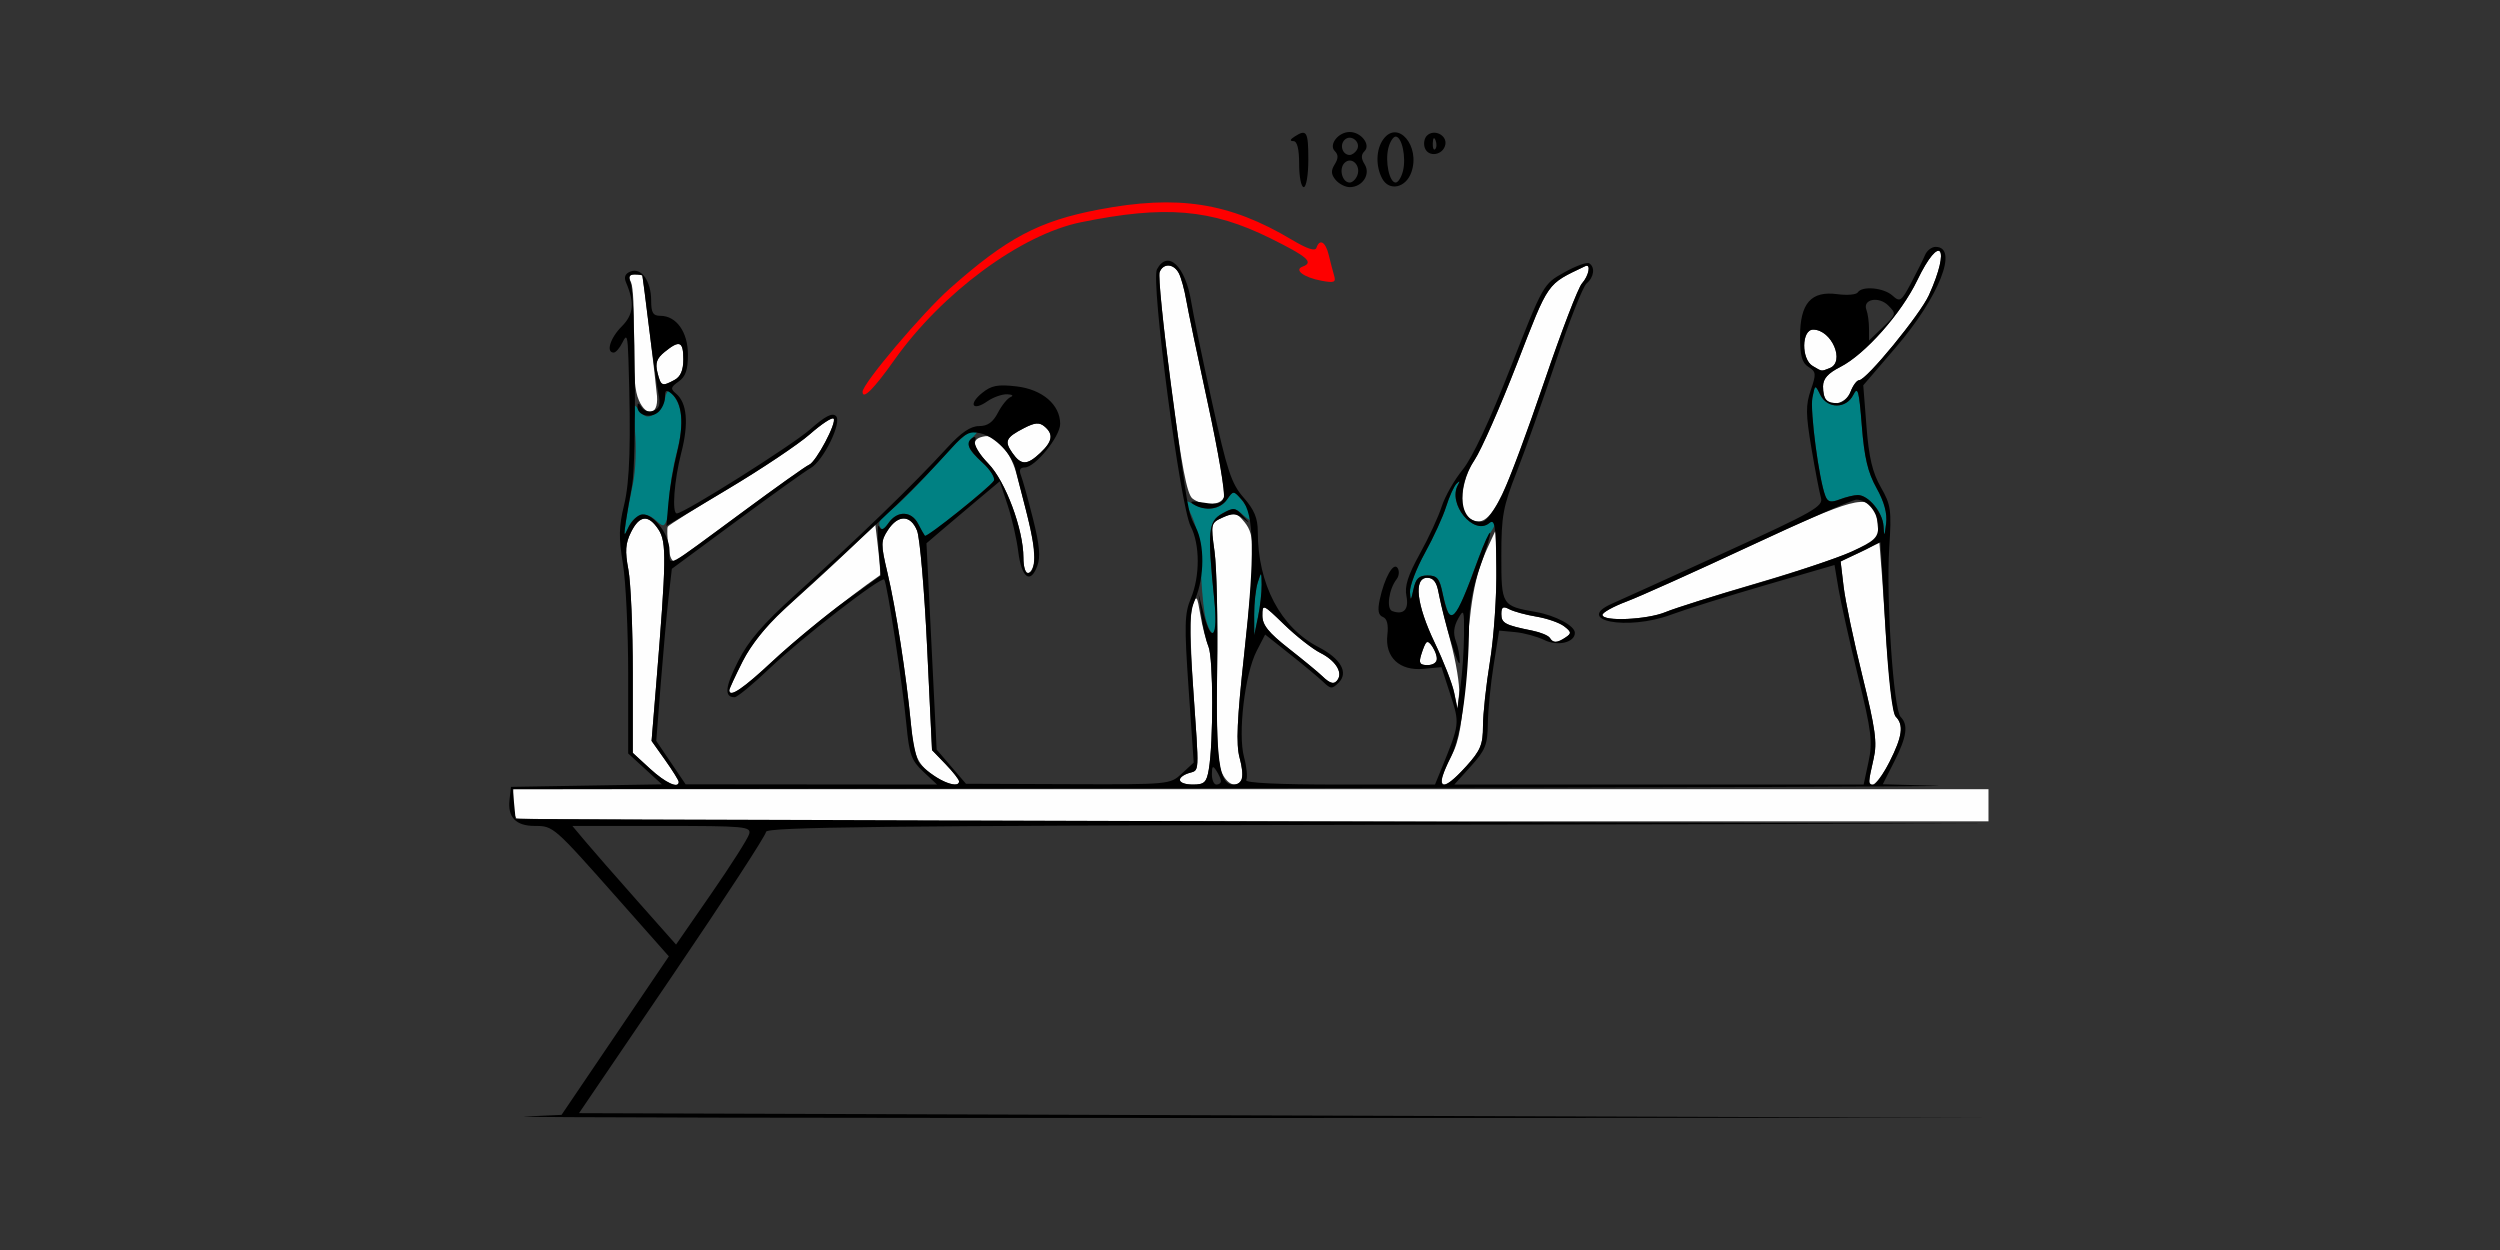 <?xml version="1.0" encoding="UTF-8" standalone="no"?>
<!-- Created with Inkscape (http://www.inkscape.org/) -->

<svg
   xmlns:dc="http://purl.org/dc/elements/1.1/"
   xmlns:cc="http://creativecommons.org/ns#"
   xmlns:rdf="http://www.w3.org/1999/02/22-rdf-syntax-ns#"
   xmlns:svg="http://www.w3.org/2000/svg"
   xmlns="http://www.w3.org/2000/svg"
   xmlns:sodipodi="http://sodipodi.sourceforge.net/DTD/sodipodi-0.dtd"
   xmlns:inkscape="http://www.inkscape.org/namespaces/inkscape"
   id="svg3396"
   version="1.1"
   inkscape:version="0.91 r13725"
   width="680"
   height="340"
   viewBox="0 0 680 340"
   sodipodi:docname="bb330500.svg">
  <rect x="0" y="0" width="680" height="340" fill="#333333" stroke="none"/>
  <defs
     id="defs3400" />
  <sodipodi:namedview
     pagecolor="#b6b6b6"
     bordercolor="#666666"
     borderopacity="1"
     objecttolerance="10"
     gridtolerance="10"
     guidetolerance="10"
     inkscape:pageopacity="0"
     inkscape:pageshadow="2"
     inkscape:window-width="1420"
     inkscape:window-height="904"
     id="namedview3398"
     showgrid="false"
     inkscape:zoom="0.96390975"
     inkscape:cx="276.33279"
     inkscape:cy="226.01957"
     inkscape:window-x="0"
     inkscape:window-y="0"
     inkscape:window-maximized="0"
     inkscape:current-layer="svg3396" />
  <g
     id="g3406"
     transform="translate(70.866,2.154)">
    <path
       style="fill:#fefefe"
       d="M 69.583,220.417 C 69.125,219.958 68.75,217.99 68.75,216.042 l 0,-3.542 200.625,0 200.625,0 0,4.375 0,4.375 -199.792,0 c -109.885,0 -200.167,-0.375 -200.625,-0.833 z m 36.354,-13.484 -4.688,-4.305 0,-21.768 c 0,-11.972 -0.54,-24.616 -1.2,-28.097 -0.95,-5.008 -0.8,-7.13 0.717,-10.171 2.329,-4.668 4.741,-4.888 7.495,-0.684 2.211,3.375 2.135,8.22 -0.671,42.467 l -1.229,15 3.694,5.204 c 2.032,2.862 3.694,5.534 3.694,5.938 0,1.942 -3.587,0.296 -7.812,-3.584 z m 77.778,2.259 c -5.099,-3.395 -5.939,-5.19 -6.825,-14.58 -1.209,-12.816 -4.093,-31.358 -6.386,-41.057 -1.824,-7.715 -1.812,-8.556 0.158,-11.562 2.768,-4.224 6.172,-4.14 7.918,0.195 0.762,1.891 1.987,16.094 2.723,31.562 l 1.339,28.125 3.679,3.81 c 2.023,2.095 3.679,4.205 3.679,4.688 0,1.53 -3.084,0.951 -6.284,-1.18 z M 250,210.084 c 0,-0.641 1.125,-1.523 2.5,-1.959 2.935,-0.932 2.841,0.946 1.171,-23.243 -0.832,-12.052 -0.894,-20.426 -0.166,-22.382 1.081,-2.903 1.231,-2.726 2.111,2.5 0.521,3.094 1.527,7.031 2.236,8.75 1.304,3.163 1.35,25.966 0.068,33.438 -0.598,3.485 -1.211,4.062 -4.308,4.062 C 251.625,211.25 250,210.725 250,210.084 Z m 11.317,-2.422 c -1.021,-2.466 -1.372,-11.166 -1.121,-27.812 0.201,-13.323 -0.118,-27.717 -0.71,-31.987 -1.064,-7.685 -1.041,-7.778 2.366,-9.33 3.094,-1.41 3.678,-1.275 5.794,1.338 2.998,3.703 2.981,7.821 -0.148,36.392 -1.901,17.359 -2.188,24 -1.194,27.69 0.719,2.67 0.968,5.404 0.553,6.076 -1.437,2.326 -4.061,1.205 -5.54,-2.367 z M 321.25,209.95 c 0,-0.715 1.217,-3.668 2.704,-6.562 2.165,-4.214 2.922,-8.75 3.799,-22.763 1.197,-19.135 2.411,-26 5.954,-33.69 l 2.332,-5.06 0.084,12.5 c 0.046,6.875 -0.748,17.562 -1.765,23.75 -1.017,6.188 -1.851,13.92 -1.853,17.184 -0.004,5.059 -0.671,6.672 -4.525,10.938 -4.486,4.966 -6.73,6.2 -6.73,3.704 z m 116.281,0.362 c 0.017,-0.516 0.57,-3.275 1.23,-6.132 1.004,-4.348 0.503,-8.016 -3.07,-22.5 -2.348,-9.518 -4.64,-20.431 -5.094,-24.251 l -0.825,-6.946 5.127,-2.312 c 2.82,-1.271 4.894,-2.544 4.61,-2.828 -0.284,-0.284 -2.877,0.688 -5.762,2.16 -2.885,1.472 -14.612,5.417 -26.059,8.768 -11.447,3.35 -22.904,6.966 -25.46,8.036 -5.044,2.111 -17.228,2.665 -17.228,0.784 0,-0.638 2.953,-2.275 6.562,-3.637 3.609,-1.362 18.826,-8.206 33.816,-15.209 27.92,-13.044 31.981,-14.129 33.953,-9.068 0.471,1.209 1.569,13.893 2.439,28.187 0.974,15.986 2.14,26.546 3.031,27.438 2.204,2.204 1.758,5.42 -1.698,12.24 -2.729,5.386 -5.668,8.165 -5.573,5.271 z M 324.668,186.199 c -0.513,-2.434 -2.899,-8.527 -5.301,-13.539 C 314.401,162.297 313.571,155 317.358,155 c 1.596,0 2.548,1.11 2.947,3.438 0.324,1.891 1.83,8.072 3.347,13.737 1.517,5.665 2.576,12.133 2.354,14.375 l -0.404,4.075 -0.934,-4.426 z M 127.5,185.589 c 0,-0.363 1.663,-3.955 3.695,-7.981 2.707,-5.362 6.636,-9.949 14.688,-17.147 6.046,-5.405 13.313,-12.156 16.149,-15.004 l 5.157,-5.177 0.812,6.911 c 0.447,3.801 0.657,7.018 0.468,7.149 -8.6,5.949 -23.6,17.979 -29.91,23.989 C 131.251,185.29 127.5,187.752 127.5,185.589 Z m 161.25,-3.872 c -1.031,-1.004 -5.109,-4.363 -9.062,-7.465 -5.532,-4.341 -7.188,-6.405 -7.188,-8.962 0,-3.254 0.121,-3.205 5.938,2.434 3.266,3.166 7.697,6.64 9.849,7.719 3.973,1.994 6.044,5.107 4.769,7.168 -0.941,1.523 -2.058,1.291 -4.305,-0.896 z m 26.946,-5.779 c 1.195,-3.889 1.758,-4.278 3.103,-2.151 1.908,3.017 1.366,4.964 -1.383,4.964 -2.103,0 -2.423,-0.524 -1.72,-2.812 z m 34.988,-4.591 c -0.392,-0.635 -2.535,-1.52 -4.761,-1.968 -7.419,-1.493 -8.423,-2.03 -8.423,-4.506 0,-1.947 0.456,-2.22 2.188,-1.311 1.203,0.632 4.526,1.536 7.385,2.009 2.858,0.473 6.233,1.653 7.5,2.621 2.003,1.532 2.059,1.924 0.428,3.015 -2.35,1.572 -3.409,1.606 -4.316,0.139 z M 207.5,149.507 c 0,-7.665 -4.875,-20.751 -9.507,-25.521 -4.654,-4.793 -4.891,-6.893 -0.842,-7.493 2.803,-0.415 6.832,4.307 8.325,9.757 4.122,15.039 5.573,22.241 4.966,24.657 -1.078,4.294 -2.942,3.407 -2.942,-1.401 z m -96.565,-2.954 c -0.322,-2.573 -0.394,-5.028 -0.159,-5.457 0.235,-0.429 7.733,-5.124 16.662,-10.433 8.929,-5.309 18.808,-11.918 21.953,-14.687 3.145,-2.768 6.059,-4.693 6.475,-4.277 0.986,0.986 -4.777,11.846 -6.672,12.573 -0.801,0.307 -8.962,6.108 -18.137,12.892 -9.175,6.783 -17.324,12.723 -18.108,13.2 -0.938,0.57 -1.628,-0.735 -2.013,-3.811 z m 217.844,-7.741 c -3.042,-1.953 -2.294,-10.317 1.416,-15.834 1.794,-2.669 6.991,-14.454 11.548,-26.19 8.811,-22.69 7.948,-21.456 18.57,-26.546 1.65,-0.791 1.003,2.615 -0.896,4.713 -1.008,1.114 -5.559,12.971 -10.113,26.348 -11.983,35.201 -15.138,40.967 -20.526,37.509 z m -75.298,-5.374 c -1.497,-1.172 -2.956,-8.833 -5.827,-30.618 -2.107,-15.981 -3.505,-29.903 -3.108,-30.937 0.977,-2.546 3.86,-2.378 5.246,0.306 0.621,1.203 1.514,4.438 1.983,7.188 0.47,2.75 3.141,15.532 5.936,28.405 2.795,12.873 4.752,24.264 4.35,25.312 -0.884,2.304 -5.821,2.503 -8.58,0.345 z m -48.983,-12.391 c -2.254,-3.218 -1.798,-4.189 3.171,-6.759 2.932,-1.516 4.154,-1.618 5.546,-0.463 2.527,2.098 2.223,4.078 -1.108,7.208 -3.637,3.417 -5.224,3.42 -7.609,0.014 z M 102.526,105.703 c -0.849,-2.571 -1.299,-9.559 -1.073,-16.631 0.215,-6.708 -0.085,-13.181 -0.665,-14.384 -0.778,-1.614 -0.528,-2.188 0.954,-2.188 1.105,0 2.056,0.141 2.115,0.312 0.24,0.709 3.721,29.35 3.984,32.781 0.436,5.686 -3.447,5.766 -5.314,0.109 z m 323.308,0.964 C 425.375,106.208 425,104.532 425,102.942 c 0,-2.083 1.312,-3.561 4.696,-5.287 6.729,-3.433 16.566,-14.514 20.929,-23.575 6.242,-12.965 9.184,-9.222 3.178,4.045 -2.398,5.297 -17.019,23.125 -18.966,23.125 -0.632,0 -1.684,1.406 -2.338,3.125 -1.12,2.945 -4.762,4.197 -6.667,2.292 z M 107.96,99.164 c -0.648,-2.582 -0.199,-3.853 1.99,-5.625 C 113.993,90.266 115,90.673 115,95.581 c 0,3.003 -0.742,4.728 -2.418,5.625 -3.405,1.822 -3.683,1.699 -4.622,-2.042 z M 422.188,97.4 C 419.037,95.565 419.134,87.5 422.306,87.5 c 5.059,0 8.815,8.822 4.466,10.491 -2.364,0.907 -1.913,0.965 -4.585,-0.591 z"
       id="path3416"
       inkscape:connector-curvature="0" />
    <path
       style="fill:#008183"
       d="m 256.8,164.688 c -0.506,-2.922 -0.985,-8.969 -1.065,-13.438 -0.087,-4.87 -1.033,-10.03 -2.36,-12.881 -2.18,-4.68 -2.176,-4.735 0.248,-3.438 3.812,2.04 7.31,1.569 9.286,-1.252 1.789,-2.554 1.817,-2.549 4.446,0.794 3.39,4.31 3.429,6.623 0.06,3.574 -2.367,-2.142 -2.869,-2.18 -5.938,-0.448 -3.722,2.1 -3.954,4.724 -2.062,23.338 0.616,6.063 0.488,9.062 -0.387,9.062 -0.719,0 -1.722,-2.391 -2.228,-5.312 z M 270.268,165 c -0.01,-3.094 0.431,-7.031 0.982,-8.75 0.977,-3.051 1.002,-3.036 1.053,0.625 0.029,2.062 -0.413,6 -0.982,8.75 l -1.034,5 -0.019,-5.625 z m 52.768,-0.447 c -0.499,-1.277 -1.268,-4.09 -1.71,-6.25 -0.637,-3.116 -1.436,-3.928 -3.865,-3.928 -2.39,0 -3.237,0.822 -3.863,3.75 -0.687,3.213 -0.823,3.32 -0.95,0.745 -0.081,-1.653 1.749,-6.434 4.067,-10.625 2.318,-4.191 4.917,-9.87 5.776,-12.62 0.859,-2.75 2.139,-5.562 2.844,-6.25 0.865,-0.843 0.989,-0.732 0.381,0.343 -2.971,5.253 4.276,13.92 8.622,10.313 2.425,-2.013 2.449,-0.762 0.054,2.893 -1.022,1.559 -2.937,5.971 -4.255,9.804 -1.319,3.833 -3.252,8.584 -4.296,10.558 -1.69,3.197 -1.998,3.335 -2.805,1.268 z M 99.329,140 c 0.354,-2.406 1.242,-7.188 1.974,-10.625 0.732,-3.438 0.974,-9.906 0.537,-14.375 -0.728,-7.451 -0.635,-7.918 1.11,-5.625 1.517,1.993 2.356,2.222 4.136,1.132 1.228,-0.753 2.536,-2.655 2.907,-4.228 0.556,-2.354 0.93,-2.553 2.115,-1.125 2.716,3.272 3.061,8.207 1.102,15.766 -1.078,4.162 -1.961,9.549 -1.961,11.971 0,2.423 -0.351,5.319 -0.779,6.436 -0.716,1.867 -0.966,1.863 -3.078,-0.049 -2.769,-2.506 -5.752,-1.603 -7.454,2.257 -1.057,2.397 -1.152,2.158 -0.609,-1.535 z m 79.648,0.625 c -1.733,-3.804 -5.667,-4.079 -8.126,-0.569 -1.372,1.959 -1.946,2.15 -2.457,0.819 -0.367,-0.956 0.544,-2.528 2.024,-3.494 2.551,-1.666 8.061,-7.214 17.571,-17.694 2.34,-2.578 4.987,-4.688 5.883,-4.688 1.267,0 1.296,0.333 0.129,1.5 -2.235,2.235 -1.884,3.29 2.398,7.201 2.144,1.958 3.514,4.181 3.044,4.941 -0.883,1.428 -17.679,15.108 -18.55,15.108 -0.27,0 -1.132,-1.406 -1.915,-3.125 z m 262.473,0.312 c -0.217,-3.732 -4.117,-8.438 -6.994,-8.438 -0.987,0 -3.189,0.53 -4.894,1.179 -2.465,0.937 -3.27,0.745 -3.928,-0.938 -1.738,-4.441 -4.219,-23.255 -3.525,-26.725 0.726,-3.631 0.727,-3.631 2.158,-0.762 1.919,3.848 7.048,3.846 8.967,-0.004 1.226,-2.459 1.561,-1.238 2.319,8.45 0.672,8.596 1.636,12.667 3.999,16.894 2.109,3.774 2.949,6.893 2.605,9.675 -0.45,3.64 -0.53,3.716 -0.707,0.669 z"
       id="path3412"
       inkscape:connector-curvature="0" />
    <path
       style="fill:#fe0000"
       d="m 163.75,104.412 c 0,-2.223 16.296,-21.488 23.81,-28.148 15.445,-13.691 24.116,-18.291 40.336,-21.396 21.602,-4.136 35.655,-1.946 52.645,8.204 4.129,2.467 6.331,3.187 6.667,2.181 0.862,-2.587 2.487,-1.646 3.341,1.935 0.451,1.891 1.11,4.415 1.465,5.61 0.55,1.854 0.037,2.058 -3.497,1.397 -4.764,-0.891 -7.489,-2.946 -5.079,-3.83 3.128,-1.147 1.364,-2.699 -8.75,-7.701 -16.139,-7.98 -28.656,-9.039 -51.562,-4.359 -16.307,3.331 -37.78,19.181 -50.695,37.419 -5.63,7.95 -8.68,11.003 -8.68,8.688 z"
       id="path3410"
       inkscape:connector-curvature="0" />
    <path
       style="fill:#000000"
       d="m 71.875,301.541 10,-0.45 14.592,-21.558 14.592,-21.558 -13.767,-15.55 C 79.679,222.529 79.646,222.5 74.58,222.5 c -5.128,0 -7.403,-2.359 -6.858,-7.112 L 68.125,211.875 88.647,211.531 109.169,211.186 104.584,206.987 100,202.788 100,181.322 c 0,-11.806 -0.648,-25.389 -1.44,-30.185 -1.161,-7.028 -1.1,-10.105 0.312,-15.866 1.586,-6.469 1.91,-17.19 1.196,-39.647 -0.203,-6.379 -0.441,-7.08 -1.595,-4.688 -0.746,1.547 -1.833,2.812 -2.415,2.812 -2.171,0 -0.951,-3.972 2.182,-7.105 3.231,-3.231 3.546,-6.419 1.181,-11.947 -0.644,-1.504 -0.256,-2.436 1.254,-3.016 2.927,-1.123 5.574,2.643 5.574,7.931 0,3.303 0.504,4.136 2.5,4.136 4.361,0 7.5,4.418 7.5,10.554 0,4.157 -0.636,5.999 -2.527,7.324 -2.178,1.525 -2.275,1.979 -0.705,3.282 2.991,2.482 3.49,8.109 1.427,16.071 -1.933,7.46 -2.603,16.518 -1.222,16.518 1.964,0 31.297,-18.487 36.25,-22.847 4.128,-3.634 6.056,-4.625 7.054,-3.626 1.714,1.714 -3.491,12.283 -6.99,14.195 -1.286,0.703 -10.286,7.143 -20,14.313 l -17.662,13.035 -0.892,7.778 c -0.49,4.278 -1.444,14.809 -2.12,23.403 l -1.228,15.625 3.995,5.905 3.995,5.905 34.195,0.032 34.195,0.032 -3.729,-3.483 c -3.264,-3.049 -3.838,-4.644 -4.61,-12.812 -1.018,-10.771 -5.286,-38.731 -6.025,-39.47 -0.873,-0.873 -22.455,15.843 -31.092,24.082 -4.574,4.363 -8.9,7.933 -9.614,7.933 -2.872,0 -2.603,-2.755 0.961,-9.814 2.777,-5.501 6.73,-10.107 15.328,-17.862 17.655,-15.923 32.126,-29.927 41.634,-40.292 3.706,-4.04 6.285,-5.782 8.561,-5.782 2.333,0 3.791,-1.033 5.138,-3.637 1.034,-2 2.596,-3.925 3.47,-4.276 0.874,-0.352 0.448,-0.684 -0.946,-0.738 -1.394,-0.054 -3.821,0.802 -5.393,1.904 -3.996,2.799 -5.26,0.84 -1.451,-2.248 2.553,-2.07 4.258,-2.398 9.375,-1.805 7.027,0.814 11.879,4.981 11.879,10.202 0,3.453 -6.83,11.849 -9.638,11.849 -1.284,0 -1.607,0.693 -1.019,2.188 0.473,1.203 1.943,6.502 3.266,11.776 1.807,7.204 2.091,10.415 1.141,12.914 -1.886,4.962 -4.273,3.112 -5.154,-3.995 -0.429,-3.459 -1.738,-9.172 -2.909,-12.697 l -2.128,-6.408 -6.321,5.299 c -3.477,2.915 -7.96,6.705 -9.963,8.424 l -3.642,3.125 1.384,28.056 1.384,28.056 3.987,4.65 3.987,4.65 27.748,0.106 c 27.597,0.105 27.766,0.09 30.973,-2.883 l 3.225,-2.989 -1.377,-19.959 c -1.202,-17.423 -1.127,-20.557 0.589,-24.664 2.528,-6.051 2.511,-14.718 -0.038,-19.649 -2.834,-5.481 -10.873,-66.709 -9.175,-69.883 2.94,-5.493 7.78,-0.887 9.334,8.882 0.492,3.094 3.035,15.347 5.652,27.228 4.139,18.797 5.256,22.172 8.6,25.981 2.88,3.281 3.844,5.594 3.844,9.233 0,14.336 6.181,26.091 16.521,31.421 6.042,3.114 8.218,6.933 5.5,9.651 -1.797,1.797 -2.17,1.785 -4.185,-0.144 -1.216,-1.165 -5.277,-4.549 -9.023,-7.52 l -6.811,-5.403 -2.303,4.464 c -3.22,6.24 -5.154,22.508 -3.435,28.891 0.741,2.753 1.008,5.555 0.593,6.227 -0.482,0.78 8.657,1.221 25.295,1.221 l 26.05,0 1.657,-4.062 c 5.103,-12.512 5.096,-12.455 2.525,-20.394 l -2.423,-7.481 -4.861,0.464 c -6.534,0.623 -10.563,-3.155 -9.853,-9.238 0.326,-2.791 -0.089,-4.44 -1.227,-4.877 -1.237,-0.475 -1.475,-1.799 -0.847,-4.723 1.289,-6.003 3.767,-10.355 4.875,-8.562 0.504,0.816 0.383,2.162 -0.269,2.991 -2.124,2.702 -2.872,8.082 -1.209,8.693 3.106,1.142 4.592,-0.43 3.861,-4.084 -0.535,-2.675 0.399,-5.619 3.638,-11.475 2.397,-4.332 5.078,-10.127 5.957,-12.877 0.88,-2.75 3.451,-7.269 5.714,-10.042 2.609,-3.196 7.371,-13.353 13.012,-27.748 8.888,-22.681 8.904,-22.71 14.584,-25.885 3.127,-1.748 6.187,-2.869 6.798,-2.49 1.682,1.04 1.335,3.8 -0.69,5.48 -0.991,0.823 -4.741,10.313 -8.333,21.091 -3.592,10.777 -8.406,24.372 -10.698,30.211 -3.709,9.45 -4.167,11.952 -4.167,22.769 0,13.536 0.071,13.652 9.375,15.293 5.36,0.945 10.625,3.761 10.625,5.682 0,2.63 -4.679,3.733 -8.302,1.958 -1.965,-0.963 -5.535,-1.934 -7.933,-2.159 l -4.361,-0.408 -1.498,9.375 c -0.824,5.156 -1.534,12.326 -1.577,15.934 -0.069,5.726 -0.653,7.194 -4.599,11.562 l -4.521,5.004 55.667,0 55.667,0 1.324,-6.172 c 1.17,-5.457 0.836,-8.173 -2.886,-23.438 -2.315,-9.496 -4.692,-20.155 -5.283,-23.687 l -1.073,-6.422 -18.75,5.46 c -10.312,3.003 -21.893,6.63 -25.735,8.061 -11.849,4.412 -26.568,1.578 -15.923,-3.066 2.287,-0.998 16.152,-7.291 30.812,-13.986 24.038,-10.977 26.579,-12.427 25.898,-14.774 -0.415,-1.431 -1.582,-7.514 -2.592,-13.517 -1.551,-9.216 -1.577,-11.67 -0.166,-15.765 1.517,-4.403 1.459,-4.982 -0.623,-6.283 -1.773,-1.108 -2.294,-2.992 -2.294,-8.297 0,-9.044 3.013,-12.46 10.145,-11.504 2.67,0.358 5.169,0.142 5.554,-0.48 1.133,-1.834 7.049,-1.294 9.431,0.861 2.051,1.856 2.397,1.622 5.084,-3.438 1.586,-2.986 3.293,-6.414 3.795,-7.617 0.501,-1.203 1.791,-2.188 2.866,-2.188 6.332,0 0.962,13.594 -10.769,27.263 l -8.915,10.388 0.878,11.218 c 0.66,8.432 1.626,12.527 3.892,16.487 2.766,4.834 2.955,6.198 2.296,16.519 -0.875,13.699 1.17,44.05 3.097,45.977 2.15,2.15 1.686,5.411 -1.728,12.15 l -3.126,6.169 14.688,0.396 c 8.079,0.218 -75.769,0.517 -186.328,0.665 L 68.592,212.5 l 0.392,4.062 0.392,4.062 200.625,0.631 200.625,0.631 -166.562,0.307 C 169.361,222.441 137.5,222.807 137.5,224.107 c 0,0.884 -11.447,18.462 -25.437,39.062 L 86.626,300.625 278.626,301.256 470.625,301.887 266.25,301.939 C 153.844,301.968 66.375,301.789 71.875,301.541 Z m 61.043,-76.853 c 0.555,-2.029 -1.167,-2.188 -23.751,-2.188 l -24.349,0 3.529,4.205 c 1.941,2.313 8.286,9.573 14.1,16.134 l 10.572,11.929 9.65,-13.946 c 5.308,-7.67 9.92,-14.931 10.249,-16.134 z M 113.75,210.517 c 0,-0.403 -1.662,-3.075 -3.694,-5.938 l -3.694,-5.204 1.229,-15 c 2.806,-34.247 2.882,-39.092 0.671,-42.467 -2.755,-4.204 -5.167,-3.984 -7.495,0.684 -1.517,3.041 -1.666,5.162 -0.717,10.171 0.66,3.481 1.2,16.124 1.2,28.097 l 0,21.768 4.688,4.305 c 4.225,3.881 7.812,5.526 7.812,3.584 z M 190,210.372 c 0,-0.483 -1.655,-2.592 -3.679,-4.688 l -3.679,-3.81 -1.339,-28.125 c -0.736,-15.469 -1.962,-29.672 -2.723,-31.562 -1.746,-4.335 -5.151,-4.419 -7.918,-0.195 -1.97,3.007 -1.982,3.848 -0.158,11.562 2.293,9.699 5.176,28.24 6.386,41.057 0.466,4.943 1.497,9.782 2.291,10.755 3.302,4.045 10.818,7.523 10.818,5.006 z m 67.919,-3.185 c 1.282,-7.472 1.236,-30.275 -0.068,-33.438 -0.709,-1.719 -1.608,-5.656 -1.999,-8.75 l -0.711,-5.625 1.357,5.312 c 2.214,8.665 3.952,6.431 2.917,-3.75 -1.898,-18.68 -1.667,-21.234 2.115,-23.368 3.15,-1.777 3.571,-1.74 5.625,0.499 2.127,2.318 2.127,2.349 -0.004,0.742 -1.766,-1.332 -2.896,-1.372 -5.482,-0.194 -3.189,1.453 -3.234,1.647 -2.182,9.246 0.591,4.269 0.91,18.663 0.71,31.987 -0.37,24.53 0.561,31.401 4.257,31.401 2.693,0 3.239,-2.147 1.853,-7.291 -0.994,-3.692 -0.691,-10.474 1.27,-28.43 2.931,-26.827 2.748,-37.966 -0.683,-41.758 -2.282,-2.521 -2.283,-2.521 -4.034,-0.022 -1.863,2.66 -6.018,3.238 -9.11,1.267 -1.288,-0.821 -0.414,-0.961 2.79,-0.446 3.647,0.586 4.838,0.298 5.459,-1.318 0.436,-1.137 -1.494,-12.6 -4.289,-25.472 -2.796,-12.873 -5.467,-25.655 -5.936,-28.405 -0.47,-2.75 -1.362,-5.984 -1.983,-7.188 -1.389,-2.69 -4.27,-2.85 -5.251,-0.293 -0.4,1.042 0.943,14.402 2.984,29.687 4.882,36.559 4.701,35.51 6.855,39.676 2.429,4.698 2.386,13.453 -0.097,19.394 -1.711,4.095 -1.792,7.23 -0.625,24.097 1.685,24.339 1.779,22.444 -1.158,23.376 -3.716,1.179 -3.024,3.125 1.111,3.125 3.097,0 3.71,-0.578 4.308,-4.062 z m 3.312,3.125 c -0.01,-0.516 -0.564,-1.781 -1.231,-2.812 -0.98,-1.516 -1.215,-1.337 -1.231,0.938 -0.01,1.547 0.543,2.812 1.231,2.812 0.688,0 1.241,-0.422 1.231,-0.938 z m 66.749,-4.066 c 3.854,-4.266 4.521,-5.879 4.525,-10.938 0.002,-3.264 0.867,-11.251 1.921,-17.75 1.054,-6.499 1.833,-17.907 1.731,-25.35 -0.158,-11.531 -0.448,-13.316 -1.958,-12.062 -4.226,3.507 -11.387,-5.295 -8.484,-10.428 0.608,-1.075 0.484,-1.186 -0.381,-0.343 -0.705,0.688 -1.985,3.5 -2.844,6.25 -0.859,2.75 -3.458,8.429 -5.776,12.62 -2.318,4.191 -4.148,8.972 -4.067,10.625 0.127,2.575 0.263,2.468 0.95,-0.745 0.626,-2.926 1.474,-3.75 3.859,-3.75 2.558,0 3.226,0.813 4.091,4.978 1.963,9.449 3.282,8.137 9.797,-9.752 1.457,-4.001 2.849,-7.074 3.094,-6.829 0.245,0.245 -0.935,4.246 -2.622,8.893 -1.989,5.481 -3.079,11.173 -3.101,16.204 -0.066,14.989 -2.16,30.38 -4.853,35.658 -4.681,9.176 -2.825,10.402 4.116,2.719 z m 115.124,-1.205 c 3.475,-6.857 3.902,-10.035 1.653,-12.284 -0.94,-0.94 -1.981,-9.989 -2.812,-24.455 l -1.32,-22.963 -5.419,2.628 -5.419,2.628 0.818,6.889 c 0.45,3.789 2.739,14.677 5.087,24.195 3.573,14.484 4.074,18.152 3.07,22.5 -1.521,6.589 -1.523,7.07 -0.032,7.07 0.676,0 2.645,-2.794 4.375,-6.208 z M 327.346,170.625 c 0.061,-6.982 -0.052,-7.288 -1.636,-4.428 -1.162,2.098 -1.346,4.007 -0.581,6.019 0.616,1.621 1.087,4.176 1.045,5.678 -0.075,2.735 -4.324,-11.188 -5.746,-18.831 -0.533,-2.865 -1.445,-4.062 -3.092,-4.062 -3.764,0 -2.922,7.325 2.031,17.66 2.402,5.012 4.773,11.105 5.268,13.539 l 0.9,4.426 0.873,-6.25 c 0.48,-3.438 0.902,-9.625 0.938,-13.75 z m -187.518,6.562 c 5.375,-4.984 14.074,-12.156 19.331,-15.938 l 9.559,-6.875 -0.613,-7.5 c -0.337,-4.125 -0.27,-6.757 0.149,-5.85 0.567,1.227 1.227,0.987 2.574,-0.938 2.382,-3.401 6.215,-3.294 8.046,0.225 0.805,1.547 1.63,3.008 1.833,3.247 0.473,0.556 17.599,-13.082 18.734,-14.918 0.469,-0.759 -0.901,-2.983 -3.044,-4.941 -4.053,-3.702 -4.762,-5.519 -2.662,-6.817 0.68,-0.42 0.941,0.003 0.582,0.94 -0.36,0.937 1.289,3.704 3.663,6.148 4.645,4.783 9.52,17.858 9.52,25.535 0,2.334 0.502,4.243 1.114,4.243 2.434,0 2.415,-6.173 -0.049,-15.655 -1.424,-5.483 -2.858,-11.147 -3.186,-12.585 -0.926,-4.064 -5.642,-8.915 -9.526,-9.799 -2.98,-0.678 -4.182,-0.073 -7.82,3.931 -10.523,11.583 -14.336,15.254 -45.986,44.266 -4.389,4.023 -8.775,9.584 -10.938,13.868 -1.986,3.934 -3.611,7.449 -3.611,7.812 0,2.128 3.673,-0.375 12.328,-8.402 z m 153.227,5.425 c 1.274,-2.062 -0.796,-5.174 -4.769,-7.168 -2.151,-1.08 -6.583,-4.553 -9.849,-7.719 -5.816,-5.639 -5.938,-5.688 -5.938,-2.434 0,2.557 1.655,4.621 7.188,8.962 3.953,3.102 8.031,6.461 9.062,7.465 2.247,2.187 3.364,2.419 4.305,0.896 z m 26.926,-5.425 c -0.024,-1.977 -2.167,-5.435 -2.883,-4.651 -0.296,0.324 -0.927,1.854 -1.402,3.401 -0.703,2.288 -0.383,2.812 1.72,2.812 1.421,0 2.576,-0.703 2.565,-1.562 z M 355,171.207 c 1.631,-1.091 1.575,-1.484 -0.428,-3.015 -1.267,-0.968 -4.642,-2.148 -7.5,-2.621 -2.858,-0.473 -6.182,-1.378 -7.385,-2.009 -1.731,-0.909 -2.188,-0.636 -2.188,1.311 0,2.476 1.004,3.013 8.423,4.506 2.227,0.448 4.369,1.334 4.761,1.968 0.907,1.467 1.966,1.433 4.316,-0.139 z M 272.303,156.875 c -0.051,-3.661 -0.076,-3.676 -1.053,-0.625 -0.55,1.719 -0.992,5.656 -0.982,8.75 l 0.019,5.625 1.034,-5 c 0.569,-2.75 1.011,-6.688 0.982,-8.75 z m 109.85,7.464 c 2.515,-1.051 13.325,-4.444 24.022,-7.54 10.697,-3.096 22.684,-7.121 26.637,-8.944 6.199,-2.859 7.188,-3.787 7.188,-6.746 0,-3.799 -2.856,-7.359 -5.904,-7.359 -1.087,0 -14.124,5.676 -28.973,12.613 -14.849,6.937 -29.951,13.728 -33.56,15.09 -3.609,1.362 -6.562,2.998 -6.562,3.637 0,1.866 12.165,1.334 17.153,-0.75 z M 131.056,137.163 c 9.175,-6.783 17.336,-12.585 18.137,-12.892 1.895,-0.727 7.657,-11.588 6.672,-12.573 -0.416,-0.416 -3.292,1.475 -6.391,4.203 -3.099,2.728 -13.158,9.466 -22.354,14.974 l -16.719,10.015 0.544,-6.383 c 0.299,-3.51 1.365,-9.678 2.369,-13.706 1.944,-7.803 1.404,-13.442 -1.52,-15.868 C 110.337,103.723 110,103.913 110,105.944 c 0,1.375 -0.837,3.194 -1.859,4.043 -2.148,1.783 -5.65,0.842 -5.622,-1.51 0.014,-1.198 0.298,-1.162 1.124,0.143 0.646,1.021 1.993,1.404 3.246,0.923 1.679,-0.644 1.959,-1.695 1.297,-4.87 -0.464,-2.226 -1.604,-10.236 -2.534,-17.798 -0.929,-7.562 -1.737,-13.891 -1.796,-14.062 -0.058,-0.172 -1.01,-0.312 -2.115,-0.312 -1.429,0 -1.744,0.632 -1.093,2.188 1.336,3.191 1.666,48.704 0.401,55.312 -0.592,3.094 -1.366,7.594 -1.72,10 -0.543,3.693 -0.448,3.932 0.609,1.535 0.689,-1.562 2.198,-3.203 3.354,-3.647 2.952,-1.133 7.958,5.004 7.958,9.755 0,4.493 -1.564,5.32 19.806,-10.48 z m 308.496,-6.57 c -2.363,-4.227 -3.326,-8.298 -3.999,-16.894 -0.758,-9.688 -1.093,-10.909 -2.319,-8.45 -1.919,3.85 -7.048,3.852 -8.967,0.004 -1.431,-2.869 -1.432,-2.869 -2.158,0.762 -0.694,3.47 1.788,22.284 3.525,26.725 0.658,1.683 1.463,1.875 3.928,0.938 1.705,-0.648 3.907,-1.179 4.894,-1.179 2.876,0 6.776,4.705 6.994,8.438 0.177,3.047 0.258,2.971 0.707,-0.669 0.344,-2.782 -0.496,-5.902 -2.605,-9.675 z M 337.7,132.5 c 1.829,-3.781 7.051,-17.82 11.604,-31.198 4.554,-13.378 9.105,-25.234 10.113,-26.348 1.898,-2.098 2.546,-5.504 0.896,-4.713 -10.622,5.09 -9.759,3.856 -18.57,26.546 -4.557,11.736 -9.754,23.521 -11.548,26.19 -5.337,7.938 -3.983,17.752 2.306,16.709 1.031,-0.171 3.371,-3.405 5.2,-7.186 z M 212.107,121.032 c 3.331,-3.129 3.635,-5.11 1.108,-7.208 -1.392,-1.155 -2.614,-1.053 -5.546,0.463 -4.969,2.57 -5.425,3.541 -3.171,6.759 2.385,3.405 3.972,3.402 7.609,-0.014 z M 432.5,104.375 c 0.653,-1.719 1.706,-3.125 2.338,-3.125 1.947,0 16.568,-17.828 18.966,-23.125 6.005,-13.267 3.064,-17.01 -3.178,-4.045 -4.363,9.061 -14.199,20.142 -20.929,23.575 C 426.312,99.381 425,100.859 425,102.942 c 0,3.498 0.927,4.558 3.989,4.558 1.327,0 2.832,-1.339 3.511,-3.125 z m -319.918,-3.169 c 1.676,-0.897 2.418,-2.622 2.418,-5.625 0,-4.908 -1.007,-5.315 -5.05,-2.042 -2.188,1.772 -2.638,3.043 -1.99,5.625 0.939,3.741 1.217,3.864 4.622,2.042 z M 426.773,97.991 C 431.122,96.322 427.366,87.5 422.306,87.5 c -3.172,0 -3.269,8.065 -0.119,9.9 2.672,1.557 2.222,1.498 4.585,0.591 z m 15.979,-17.045 c -2.616,-2.616 -7.068,-1.724 -5.948,1.193 0.383,0.999 0.697,3.281 0.697,5.073 l 0,3.257 3.772,-3.614 c 3.659,-3.506 3.704,-3.683 1.479,-5.908 z M 282.5,42.5 c 0,-4.156 -0.523,-6.256 -1.562,-6.269 C 279.896,36.218 280,35.808 281.25,35 c 3.306,-2.136 3.75,-1.395 3.75,6.25 0,4.167 -0.556,7.5 -1.25,7.5 -0.688,0 -1.25,-2.812 -1.25,-6.25 z m 9.916,4.273 c -1.24,-1.494 -1.299,-2.523 -0.243,-4.215 1.006,-1.61 1.017,-2.619 0.04,-3.596 -1.75,-1.75 0.932,-5.213 4.037,-5.213 3.105,0 5.787,3.463 4.037,5.213 -0.977,0.977 -0.965,1.985 0.04,3.596 1.682,2.694 -0.621,6.191 -4.077,6.191 -1.207,0 -2.932,-0.889 -3.834,-1.977 z m 5.914,-1.233 c 1.042,-2.715 -1.603,-5.268 -3.496,-3.375 C 293.234,43.766 294.225,47.5 296.25,47.5 c 0.731,0 1.667,-0.882 2.08,-1.959 z m -0.138,-6.9 c 1.288,-2.084 -1.609,-4.474 -3.333,-2.75 C 293.417,37.333 294.319,40 296.25,40 c 0.606,0 1.48,-0.612 1.942,-1.359 z m 6.892,7.767 c -1.812,-3.386 -1.679,-7.959 0.311,-10.68 3.956,-5.41 10.129,1.835 7.634,8.96 -1.5,4.284 -6.045,5.268 -7.944,1.721 z M 310.737,44.375 C 311.664,40.68 310.46,35 308.75,35 c -0.661,0 -1.555,1.406 -1.987,3.125 -0.927,3.695 0.276,9.375 1.987,9.375 0.661,0 1.555,-1.406 1.987,-3.125 z m 5.969,-6.242 C 316.272,37.005 316.517,35.483 317.25,34.75 c 1.905,-1.905 5.513,-0.164 5.016,2.419 -0.554,2.877 -4.56,3.572 -5.56,0.964 z m 2.899,-2.118 c -0.399,-0.997 -0.695,-0.701 -0.755,0.755 -0.054,1.318 0.241,2.056 0.657,1.641 0.415,-0.415 0.46,-1.493 0.099,-2.396 z"
       id="path3408"
       inkscape:connector-curvature="0" />
  </g>
</svg>

